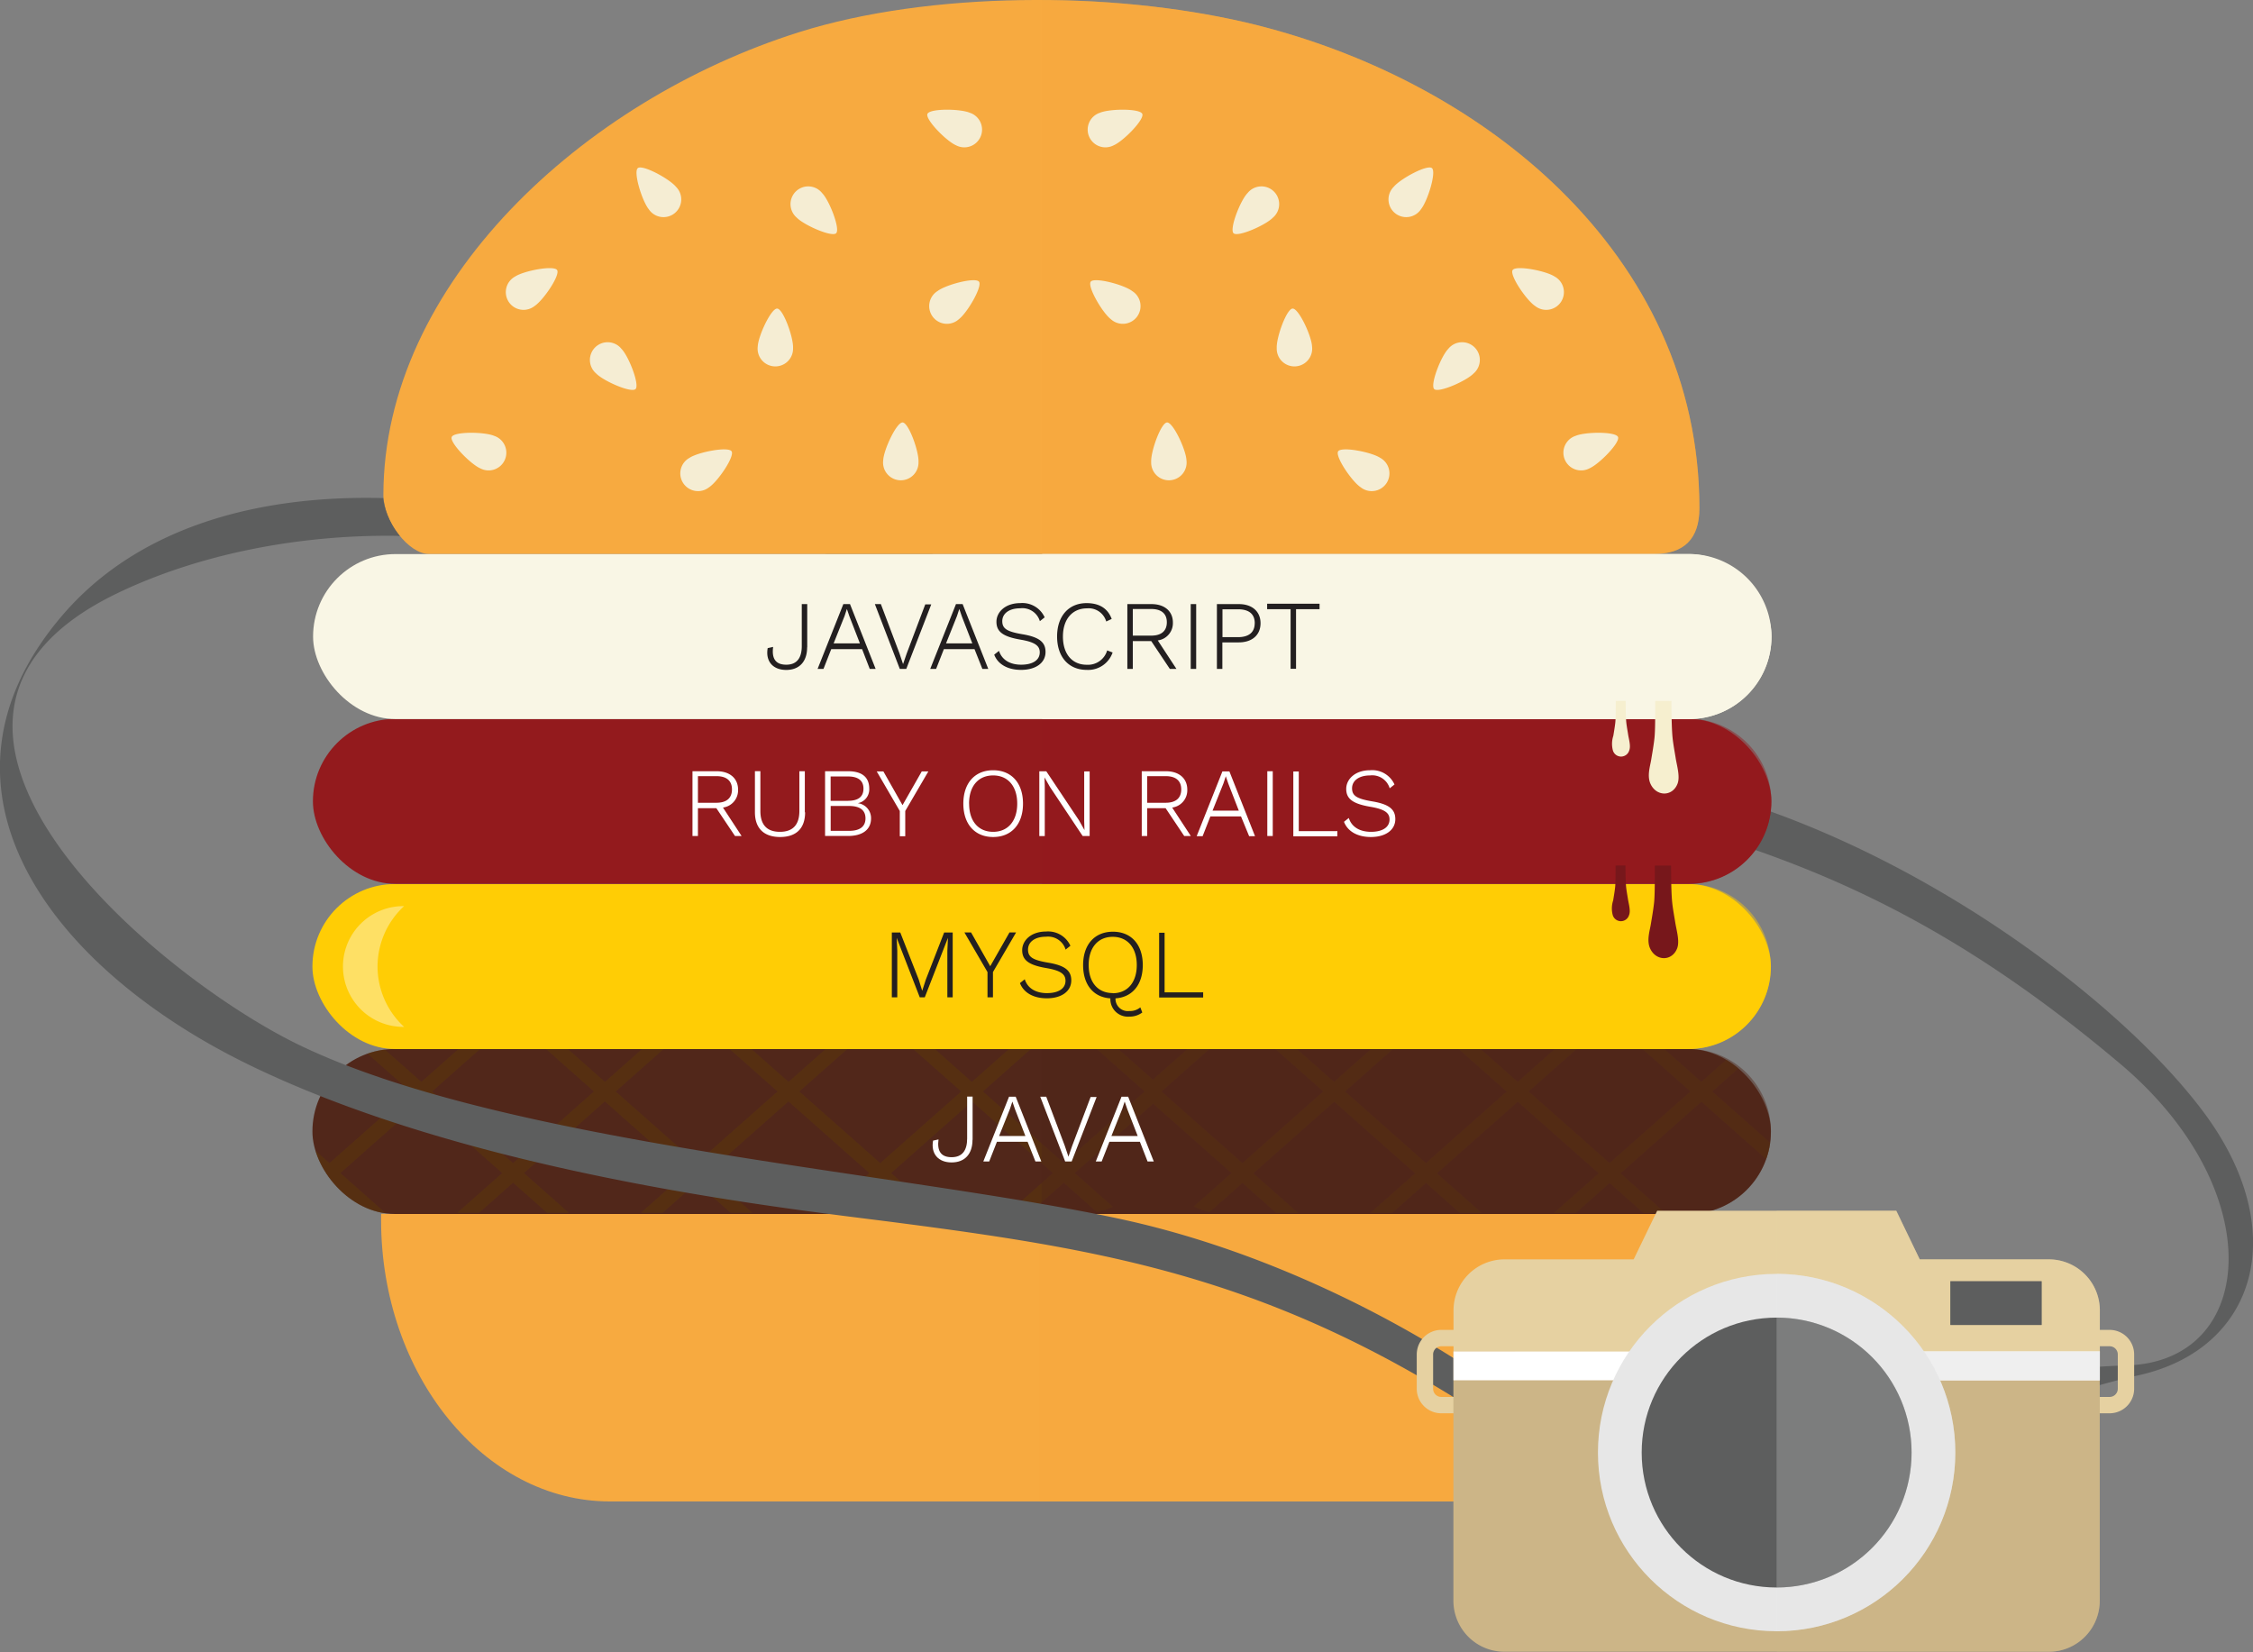 <svg xmlns="http://www.w3.org/2000/svg" viewBox="0 0 413.07 302.87"><rect x="0" y="0" width="413.07" height="302.87" fill="#808080" stroke="none"/><defs><clipPath id="a" transform="translate(-1577.6 -5467.32)"><rect x="1634.88" y="5659.63" width="267.4" height="30.25" rx="15.12" ry="15.12" transform="rotate(180 1768.585 5674.755)" fill="none"/></clipPath></defs><title>sig_airbnb</title><g data-name="Signature Stacks" style="isolation:isolate"><path d="M404.48 204.53c-14-19.25-48.5-46.13-86.33-57.94-25.68-8-65.5-15.75-100-26.18-16.23-4.91-31.29-10.42-43.13-16.84-1.16-.6-2.69-1.37-4.27-2.17l-.21-.11-.7-.35-.19-.1-.71-.36-.11-.05c-3.35-1.67-6.45-3.2-6.45-3.2s-19-9.34-41.36-9.26a71.5 71.5 0 0 0-12.64 1.14 177.59 177.59 0 0 1-38 2.21 12.43 12.43 0 0 0 2.58 6.89h.07a257.84 257.84 0 0 0 35.58-2.13H123.74l1.08.07h.49l1.14.09h.5l1.19.11.5.05 1.23.14.51.06 1.28.17.5.07 1.34.2.5.08 1.39.23.48.09 1.46.27.44.09 1.54.32.36.08 1.66.38.24.06 1.82.45a101.54 101.54 0 0 1 10.59 3.38q1.21.46 2.44 1a108.22 108.22 0 0 1 10 4.75c15.44 8.67 32.79 14.47 49.56 19.9 25.89 8.38 49.77 13.23 60.59 15.64 41.39 9.19 72.06 17.39 112.25 51.35 27.36 23.11 25 54.5 1.12 55.21-16.94.5-33.23 3.9-43.29 20l-2.57 2.8c-.36 3.76 7.39 6.38 7.95 6.56l.85-1.43c4.78-13.73 18.3-21.5 39.8-26.25 20.99-5.04 27.27-26.17 11.8-47.47z" fill="#5d5e5e"/><path d="M311.16 222.56v1.12c0 28.37-18.87 51.58-41.95 51.58H111.82c-23.07 0-41.95-23.21-41.95-51.58v-1.15h241.29z" fill="#f7aa40" fill-rule="evenodd"/><path d="M311.16 222.56v1.12c0 28.37-18.87 51.58-41.95 51.58h-78.7v-52.72h120.64z" fill="#f7aa40" fill-rule="evenodd" opacity=".45" style="mix-blend-mode:multiply"/><rect x="57.28" y="192.31" width="267.4" height="30.25" rx="15.12" ry="15.12" fill="#51271a"/><g clip-path="url(#a)" opacity=".45" style="mix-blend-mode:multiply"><path d="M378.91 198.04l-14.5-12.83 3.58-3.17a11.57 11.57 0 0 0-1.49-.1h-2.39l-1.7 1.51-1.7-1.51h-4l3.7 3.27-14.83 13.13-14.83-13.13 3.7-3.27h-4l-1.7 1.51-1.7-1.51h-4l3.7 3.27-14.83 13.13-14.83-13.13 3.7-3.27h-4l-1.7 1.51-1.7-1.51h-4l3.7 3.27-14.83 13.13-14.86-13.13 3.7-3.27h-4l-1.7 1.51-1.7-1.51h-4l3.7 3.27-14.83 13.13-14.83-13.13 3.7-3.27h-4l-1.7 1.51-1.7-1.51h-2.16a11.63 11.63 0 0 0-1.69.14l3.55 3.14-14.26 12.62v.19l-14.47-12.81 3.58-3.17a11.57 11.57 0 0 0-1.49-.1h-2.39l-1.7 1.51-1.7-1.51h-4l3.7 3.27-14.83 13.13-14.78-13.14 3.7-3.27h-4l-1.7 1.51-1.7-1.51h-4l3.7 3.27-14.83 13.13-14.83-13.13 3.7-3.27h-4l-1.7 1.51-1.7-1.51h-4l3.7 3.27-14.83 13.13-14.83-13.13 3.7-3.27h-4l-1.7 1.51-1.7-1.51h-4l3.7 3.27-14.83 13.13-14.85-13.13 3.7-3.27h-4l-1.7 1.51-1.7-1.51h-2.16a11.63 11.63 0 0 0-1.69.14l3.55 3.14-14.26 12.62v4.55l14.26 12.62-6.91 6.12a11.68 11.68 0 0 0 2.92 1l6-5.3 6.22 5.51h4l-8.22-7.28 14.83-13.13 14.83 13.13-8.22 7.28h4l6.22-5.51 6.22 5.51h4l-8.22-7.28 14.83-13.13 14.83 13.13-8.22 7.28h4l6.22-5.51 6.22 5.51h4l-8.22-7.28 14.83-13.13 14.83 13.13-8.22 7.28h4l6.22-5.51 6.22 5.51h4l-8.22-7.28 14.83-13.13 14.83 13.13-8.22 7.28h4l6.22-5.51 6 5.33a11.79 11.79 0 0 0 3-.91l-7-6.19 14.47-12.81v.19l14.26 12.62-6.91 6.12a11.68 11.68 0 0 0 2.92 1l6-5.3 6.22 5.51h4l-8.22-7.28 14.83-13.13 14.83 13.13-8.22 7.28h4l6.22-5.51 6.22 5.51h4l-8.22-7.28 14.83-13.13 14.83 13.13-8.22 7.28h4l6.22-5.51 6.22 5.51h4l-8.22-7.28 14.83-13.13 14.83 13.13-8.22 7.28h4l6.22-5.51 6.22 5.51h4l-8.22-7.28 14.83-13.13 14.83 13.13-8.22 7.28h4l6.22-5.51 6 5.33a11.79 11.79 0 0 0 3-.91l-7-6.19 14.5-12.83v-4.13zM60.4 213.23L45.57 200.1l14.83-13.12 14.83 13.13zm33.66 0L79.23 200.1l14.83-13.13 14.83 13.13zm33.66 0l-14.83-13.13 14.83-13.13 14.83 13.13zm33.66 0l-14.83-13.13 14.85-13.12 14.83 13.13zm33.66 0l-14.83-13.13 14.83-13.13 14.83 13.13zm32.74 0l-14.83-13.13 14.83-13.13 14.83 13.13zm33.66 0l-14.83-13.13 14.79-13.12 14.83 13.13zm33.66 0l-14.83-13.13 14.83-13.13 14.83 13.13zm33.66 0l-14.83-13.13 14.83-13.13 14.83 13.13zm33.66 0l-14.83-13.13 14.81-13.12 14.83 13.13z" fill="#5d3a07"/></g><path d="M309.56 192.31H190.98v30.25h118.58a15.125 15.125 0 1 0 0-30.25z" fill="#51271a" fill-rule="evenodd" opacity=".45" style="mix-blend-mode:multiply"/><rect x="57.28" y="162.07" width="267.4" height="30.25" rx="15.12" ry="15.12" fill="#ffcd05"/><path d="M69.22 177.19a15.07 15.07 0 0 1 4.87-11.07h-.14a11.07 11.07 0 0 0 0 22.14h.14a15.07 15.07 0 0 1-4.87-11.07z" fill="#feea98" fill-rule="evenodd" opacity=".65" style="mix-blend-mode:screen"/><path d="M309.53 162.06H190.95v30.25h118.58a15.125 15.125 0 0 0 0-30.25z" fill="#ffcd05" fill-rule="evenodd" opacity=".45" style="mix-blend-mode:multiply"/><path d="M174.69 182.84h-1v-8.53l.11-2.38-4.25 10.91h-.92l-4.23-10.91.11 2.38v8.53h-1v-11.88h1.55l3.37 8.59.65 2.09.67-2.07 3.35-8.61h1.57v11.88zM182.05 178.21v4.63h-1v-4.63l-4.23-7.26h1.22l3.51 6.19 3.53-6.19h1.21zM196.25 173.39l-.88.7a3.35 3.35 0 0 0-3.6-2.36c-2.09 0-3.29 1-3.29 2.36s.85 1.91 3.66 2.39c3.15.52 4.27 1.48 4.27 3.26 0 2-1.8 3.28-4.48 3.28-2.5 0-4.27-1.06-4.93-2.79l.88-.7c.52 1.64 2 2.54 4.07 2.54s3.4-.81 3.4-2.27c0-1.19-.86-1.87-3.51-2.32-3.29-.56-4.43-1.49-4.43-3.28s1.64-3.42 4.36-3.42a4.48 4.48 0 0 1 4.48 2.61zM209.07 184.68l.36.94a3.86 3.86 0 0 1-2.41.76 3.21 3.21 0 0 1-3.44-3.35c-3.11-.2-5-2.5-5-6.1 0-3.76 2.11-6.12 5.47-6.12s5.47 2.36 5.47 6.12c0 3.58-1.91 5.89-5 6.1a2.25 2.25 0 0 0 2.54 2.32 2.92 2.92 0 0 0 2.01-.67zm-5.06-2.59c2.72 0 4.41-2 4.41-5.17s-1.69-5.17-4.41-5.17-4.41 2-4.41 5.17 1.69 5.14 4.41 5.14zM220.59 181.88v1h-8.07V171h1v10.93h7z" fill="#231f20"/><path d="M178.3 208.97c0 2.58-1.4 4.14-3.83 4.14s-3.83-1.57-3.4-4l1-.22c-.29 2.16.47 3.26 2.41 3.26s2.84-1.24 2.84-3.42v-7.69h1v7.92zM188.4 209.32h-5.62l-1.42 3.62h-1.08l4.72-11.88h1.22l4.7 11.88h-1.08zm-.38-1l-1.94-5-.47-1.37-.43 1.31-2 5h4.86zM196.48 212.94h-1.19l-4.57-11.88h1.1l3.4 9 .67 2 .67-1.95 3.4-9h1.1zM208.99 209.32h-5.59l-1.42 3.62h-1.08l4.72-11.88h1.22l4.7 11.88h-1.14zm-.38-1l-1.94-5-.47-1.37-.43 1.31-2 5h4.86z" fill="#fff"/><path d="M70.29 90.77c0 4.69 4.58 10.8 8.4 10.8h224.48q8.4 0 8.4-8.4c0-46.77-40.18-79-83.28-89.08-24.49-5.72-57.84-5.73-81.79 1.81-39.65 12.49-76.21 46.18-76.21 84.87z" fill="#f7aa40" fill-rule="evenodd"/><path d="M228.29 4.08A171.13 171.13 0 0 0 190.93.01v101.56h112.24q8.4 0 8.4-8.4c.01-46.78-40.17-79.02-83.28-89.09z" fill="#f7aa40" fill-rule="evenodd" opacity=".45" style="mix-blend-mode:multiply"/><path d="M203.66 58.51c-1.54-1.17-4.35-6-3.68-6.87s6.06.54 7.6 1.72a3.25 3.25 0 1 1-3.92 5.15zM234.08 63.8c-.09-1.93 1.8-7.18 2.91-7.23s3.47 5 3.56 6.93a3.25 3.25 0 1 1-6.47.3zM211.06 84.68c-.09-1.93 1.8-7.18 2.91-7.23s3.47 5 3.56 6.93a3.25 3.25 0 1 1-6.47.3zM201.64 20.68c1.78-.76 7.36-.82 7.79.2s-3.47 5-5.25 5.76a3.25 3.25 0 1 1-2.54-5.96zM288.86 79.91c1.78-.76 7.36-.82 7.79.2s-3.47 5-5.25 5.76a3.25 3.25 0 1 1-2.54-5.96zM233.4 39.88c-1.34 1.4-6.45 3.64-7.24 2.88s1.23-6 2.57-7.36a3.25 3.25 0 1 1 4.67 4.48zM270.19 68.45c-1.34 1.4-6.45 3.64-7.24 2.88s1.23-6 2.57-7.36a3.25 3.25 0 1 1 4.67 4.48zM255.53 34.25c1.23-1.49 6.14-4.13 7-3.43s-.77 6-2 7.53a3.25 3.25 0 1 1-5-4.1zM281.47 56.11c-1.62-1.06-4.75-5.68-4.14-6.6s6.09.13 7.7 1.19a3.25 3.25 0 1 1-3.56 5.41zM249.48 89.34c-1.62-1.06-4.75-5.68-4.14-6.6s6.09.13 7.7 1.19a3.25 3.25 0 1 1-3.56 5.41zM175.81 58.51c1.54-1.17 4.35-6 3.68-6.87s-6.06.54-7.6 1.72a3.25 3.25 0 1 0 3.92 5.15zM145.4 63.8c.09-1.93-1.8-7.18-2.91-7.23s-3.47 5-3.56 6.93a3.25 3.25 0 1 0 6.47.3zM168.4 84.68c.09-1.93-1.8-7.18-2.91-7.23s-3.47 5-3.56 6.93a3.25 3.25 0 1 0 6.47.3zM177.83 20.68c-1.78-.76-7.36-.82-7.79.2s3.47 5 5.25 5.76a3.25 3.25 0 1 0 2.54-5.96zM90.61 79.91c-1.78-.76-7.36-.82-7.79.2s3.47 5 5.25 5.76a3.25 3.25 0 1 0 2.54-5.96zM146.06 39.88c1.34 1.4 6.45 3.64 7.24 2.88s-1.23-6-2.57-7.36a3.25 3.25 0 1 0-4.67 4.48zM109.28 68.45c1.34 1.4 6.45 3.64 7.24 2.88s-1.23-6-2.57-7.36a3.25 3.25 0 1 0-4.67 4.48zM123.94 34.25c-1.23-1.49-6.14-4.13-7-3.43s.77 6 2 7.53a3.25 3.25 0 1 0 5-4.1zM98 56.11c1.62-1.06 4.75-5.68 4.14-6.6s-6.09.13-7.7 1.19A3.25 3.25 0 1 0 98 56.11zM129.99 89.34c1.62-1.06 4.75-5.68 4.14-6.6s-6.09.13-7.7 1.19a3.25 3.25 0 1 0 3.56 5.41z" fill="#f5edd3"/><path d="M205.46 223.49c-40.12-8.66-113-13.72-150.64-31.93-26.82-13-81.61-59.54-33.31-82.8 14.73-7.09 33.21-10.82 51.53-10.52h.22a13.15 13.15 0 0 1-3-6.93h-.22c-22.47-.54-44.73 5.11-58.81 21.74-26.42 31.19-2.71 64 34.25 82.08 41.59 20.3 99.37 26.48 118.23 28.92 42.05 5.44 73.33 10.86 116.4 41.07l16.52 8.35c-15.64-17.93-52.43-41.61-91.17-49.98z" fill="#5d5e5e"/><path d="M272.15 257.6h-7.9a3 3 0 0 1-3-3v-6.29a3 3 0 0 1 3-3h7.9M378.88 245.31h7.9a3 3 0 0 1 3 3v6.29a3 3 0 0 1-3 3h-7.9" fill="none" stroke="#e6d1a1" stroke-miterlimit="10" stroke-width="3"/><path d="M266.47 293.46a9.36 9.36 0 0 0 9.35 9.36h99.79a9.35 9.35 0 0 0 9.36-9.35v-45.69l-118.5-.05z" fill="#ccb587"/><path d="M375.64 230.88h-23.67l-4.3-8.91h-43.84l-4.31 8.91h-23.67a9.36 9.36 0 0 0-9.36 9.35v7.58l118.5.05v-7.58a9.35 9.35 0 0 0-9.35-9.4z" fill="#e6d1a1"/><path d="M375.64 230.88h-23.67l-4.3-8.91h-21.93v25.84h59.25v-7.58a9.36 9.36 0 0 0-9.35-9.35z" fill="#e6d1a1" opacity=".35" style="mix-blend-mode:multiply"/><path d="M325.74 302.84h49.87a9.35 9.35 0 0 0 9.36-9.35V247.8h-59.25v55z" fill="#ccb587" opacity=".35" style="mix-blend-mode:multiply"/><path fill="#fff" d="M266.48 247.77h118.51v5.28H266.48z"/><path fill="#efefef" d="M325.73 247.77h59.26v5.28h-59.26z"/><circle cx="325.73" cy="266.3" r="32.76" fill="#e7e7e7"/><circle cx="325.73" cy="266.3" r="24.74" fill="#5d5e5e"/><path fill="#5d5e5e" d="M357.58 234.89h16.74v8.02h-16.74z"/><path fill="#5d5e5e" opacity=".35" style="mix-blend-mode:multiply" d="M357.58 234.89h16.74v8.02h-16.74z"/><path d="M325.74 233.53v65.52a32.76 32.76 0 0 0 0-65.52z" fill="#e7e7e7" opacity=".35" style="mix-blend-mode:multiply"/><path d="M325.74 241.55v49.48a24.74 24.74 0 0 0 0-49.48z" fill="#5d5e5e" opacity=".35" style="mix-blend-mode:multiply"/><rect x="57.37" y="131.79" width="267.4" height="30.25" rx="15.12" ry="15.12" fill="#931a1d"/><path d="M309.63 131.78H191.05v30.25h118.58a15.125 15.125 0 0 0 0-30.25z" fill="#931a1d" fill-rule="evenodd" opacity=".45" style="mix-blend-mode:multiply"/><path d="M303.4 158.68c0 3.05 0 5.45-.13 6.74s-.47 3.19-.6 4c-.18 1.16-.81 3-.13 4.47 1.08 2.34 4 2.37 4.94 0 .52-1.31-.1-3.28-.34-4.8-.12-.79-.43-2.42-.55-3.59-.14-1.33-.21-3.54-.21-6.81M296.2 158.68c0 1.83 0 3.26-.08 4s-.28 1.91-.36 2.4a4.69 4.69 0 0 0-.08 2.67 1.56 1.56 0 0 0 3 0c.31-.79-.06-2-.2-2.87-.07-.47-.25-1.45-.33-2.14s-.13-2.12-.13-4.07" fill="#77171b"/><path d="M131.34 148.17h-3.38v5.1h-1v-11.88h4.44c2.38 0 3.92 1.29 3.92 3.38a3.19 3.19 0 0 1-2.77 3.28l3.42 5.22h-1.21zm-3.38-1h3.38c1.87 0 2.86-.86 2.86-2.45s-1-2.43-2.86-2.43h-3.38v4.88zM147.61 148.91c0 3-1.66 4.54-4.59 4.54s-4.61-1.57-4.61-4.54v-7.53h1v7.3c0 2.54 1.22 3.82 3.58 3.82s3.57-1.28 3.57-3.82v-7.29h1v7.53zM151.27 141.39h4.21c2.65 0 3.89 1.17 3.89 3.19a2.57 2.57 0 0 1-2.12 2.67 2.75 2.75 0 0 1 2.45 2.79c0 2-1.5 3.22-4.23 3.22h-4.2v-11.88zm4.21 5.42c1.87 0 2.83-.74 2.83-2.23s-1-2.23-2.83-2.23h-3.19v4.47h3.19zm.2 5.51c2 0 3-.81 3-2.29s-1-2.27-3-2.27h-3.38v4.56h3.38zM165.97 148.68v4.63h-1v-4.63l-4.23-7.26h1.22l3.51 6.19 3.53-6.19h1.21zM187.56 147.33c0 3.76-2.11 6.12-5.47 6.12s-5.47-2.36-5.47-6.12 2.11-6.12 5.47-6.12 5.47 2.35 5.47 6.12zm-9.88 0c0 3.21 1.69 5.17 4.41 5.17s4.41-2 4.41-5.17-1.69-5.17-4.41-5.17-4.42 1.96-4.42 5.17zM199.78 153.27h-1.28l-6-9-1-1.75.05 1.6v9.16h-1V141.4h1.28l6 9 1 1.78-.05-1.6v-9.16h1v11.88zM213.71 148.17h-3.38v5.1h-1v-11.88h4.43c2.38 0 3.92 1.29 3.92 3.38a3.19 3.19 0 0 1-2.77 3.28l3.42 5.22h-1.21zm-3.38-1h3.38c1.87 0 2.86-.86 2.86-2.45s-1-2.43-2.86-2.43h-3.38v4.88zM227.53 149.68h-5.62l-1.42 3.62h-1.09l4.72-11.88h1.28l4.7 11.88h-1.08zm-.38-1l-1.94-5-.47-1.37-.43 1.31-2 5h4.86zM233.35 153.27h-1v-11.88h1v11.88zM245.19 152.32v1h-8.07v-11.88h1v10.93h7zM255.67 143.82l-.88.7a3.34 3.34 0 0 0-3.6-2.36c-2.09 0-3.3 1-3.3 2.36s.85 1.91 3.66 2.39c3.15.52 4.27 1.48 4.27 3.26 0 2-1.8 3.28-4.48 3.28-2.5 0-4.27-1.06-4.93-2.79l.88-.7c.52 1.64 2 2.54 4.07 2.54s3.4-.81 3.4-2.27c0-1.19-.86-1.87-3.51-2.32-3.29-.56-4.43-1.49-4.43-3.28s1.64-3.42 4.36-3.42a4.48 4.48 0 0 1 4.49 2.61z" fill="#fff"/><rect x="57.4" y="101.58" width="267.4" height="30.25" rx="15.12" ry="15.12" fill="#f9f6e5"/><path d="M309.66 101.57H191.08v30.25h118.58a15.125 15.125 0 0 0 0-30.25z" fill="#f9f6e5" fill-rule="evenodd" style="mix-blend-mode:multiply"/><path d="M303.47 128.5c0 3.05 0 5.45-.13 6.74s-.47 3.19-.6 4c-.18 1.16-.81 3-.13 4.47 1.08 2.34 4 2.37 4.94 0 .52-1.31-.1-3.28-.34-4.8-.12-.79-.43-2.42-.55-3.59-.14-1.33-.21-3.54-.21-6.81M296.23 128.5c0 1.83 0 3.26-.08 4s-.28 1.91-.36 2.4a4.69 4.69 0 0 0-.08 2.67 1.56 1.56 0 0 0 3 0c.31-.79-.06-2-.2-2.87-.07-.47-.25-1.45-.33-2.14s-.13-2.12-.13-4.07" fill="#f6efcf"/><path d="M147.98 118.68c0 2.58-1.4 4.14-3.83 4.14s-3.83-1.57-3.4-4l1-.22c-.29 2.16.47 3.26 2.41 3.26s2.84-1.24 2.84-3.42v-7.69h1v7.93zM158.06 119.01h-5.66l-1.42 3.62h-1.08l4.72-11.88h1.22l4.7 11.88h-1.08zm-.38-1l-1.94-5-.47-1.37-.43 1.31-2 5h4.86zM166.16 122.63h-1.19l-4.57-11.88h1.1l3.4 9 .67 2 .67-1.95 3.4-9h1.1zM178.67 119.01h-5.62l-1.42 3.62h-1.08l4.72-11.88h1.22l4.7 11.88h-1.08zm-.38-1l-1.94-5-.47-1.37-.43 1.31-2 5h4.86zM191.53 113.18l-.88.7a3.34 3.34 0 0 0-3.6-2.36c-2.09 0-3.29 1-3.29 2.36s.85 1.91 3.66 2.39c3.15.52 4.27 1.48 4.27 3.26 0 2-1.8 3.28-4.48 3.28-2.5 0-4.27-1.06-4.93-2.79l.88-.7c.52 1.64 2 2.54 4.07 2.54s3.4-.81 3.4-2.27c0-1.19-.86-1.87-3.51-2.32-3.29-.56-4.43-1.49-4.43-3.28s1.64-3.42 4.36-3.42a4.48 4.48 0 0 1 4.48 2.61zM199.23 122.81c-3.29 0-5.42-2.36-5.42-6.12s2.14-6.12 5.4-6.12c2.38 0 3.91 1 4.61 2.9l-1 .47a3.36 3.36 0 0 0-3.53-2.41c-2.65 0-4.41 1.95-4.41 5.17s1.71 5.17 4.36 5.17a3.66 3.66 0 0 0 3.75-2.63l1 .38a4.74 4.74 0 0 1-4.76 3.19zM211.07 117.53h-3.38v5.1h-1v-11.88h4.43c2.38 0 3.92 1.3 3.92 3.38a3.19 3.19 0 0 1-2.77 3.28l3.42 5.22h-1.21zm-3.38-1h3.38c1.87 0 2.86-.87 2.86-2.45s-1-2.43-2.86-2.43h-3.38v4.88zM219.31 122.63h-1v-11.88h1v11.88zM231.11 114.26c0 2.18-1.57 3.51-4 3.51h-3v4.86h-1v-11.88h4c2.43-.01 4 1.33 4 3.51zm-1.06 0c0-1.64-1-2.56-3.08-2.56h-2.84v5.11h2.84c2.03 0 3.07-.92 3.07-2.55zM241.91 111.68h-4.29v10.93h-1v-10.93h-4.3v-1h9.61v1z" fill="#231f20"/></g></svg>